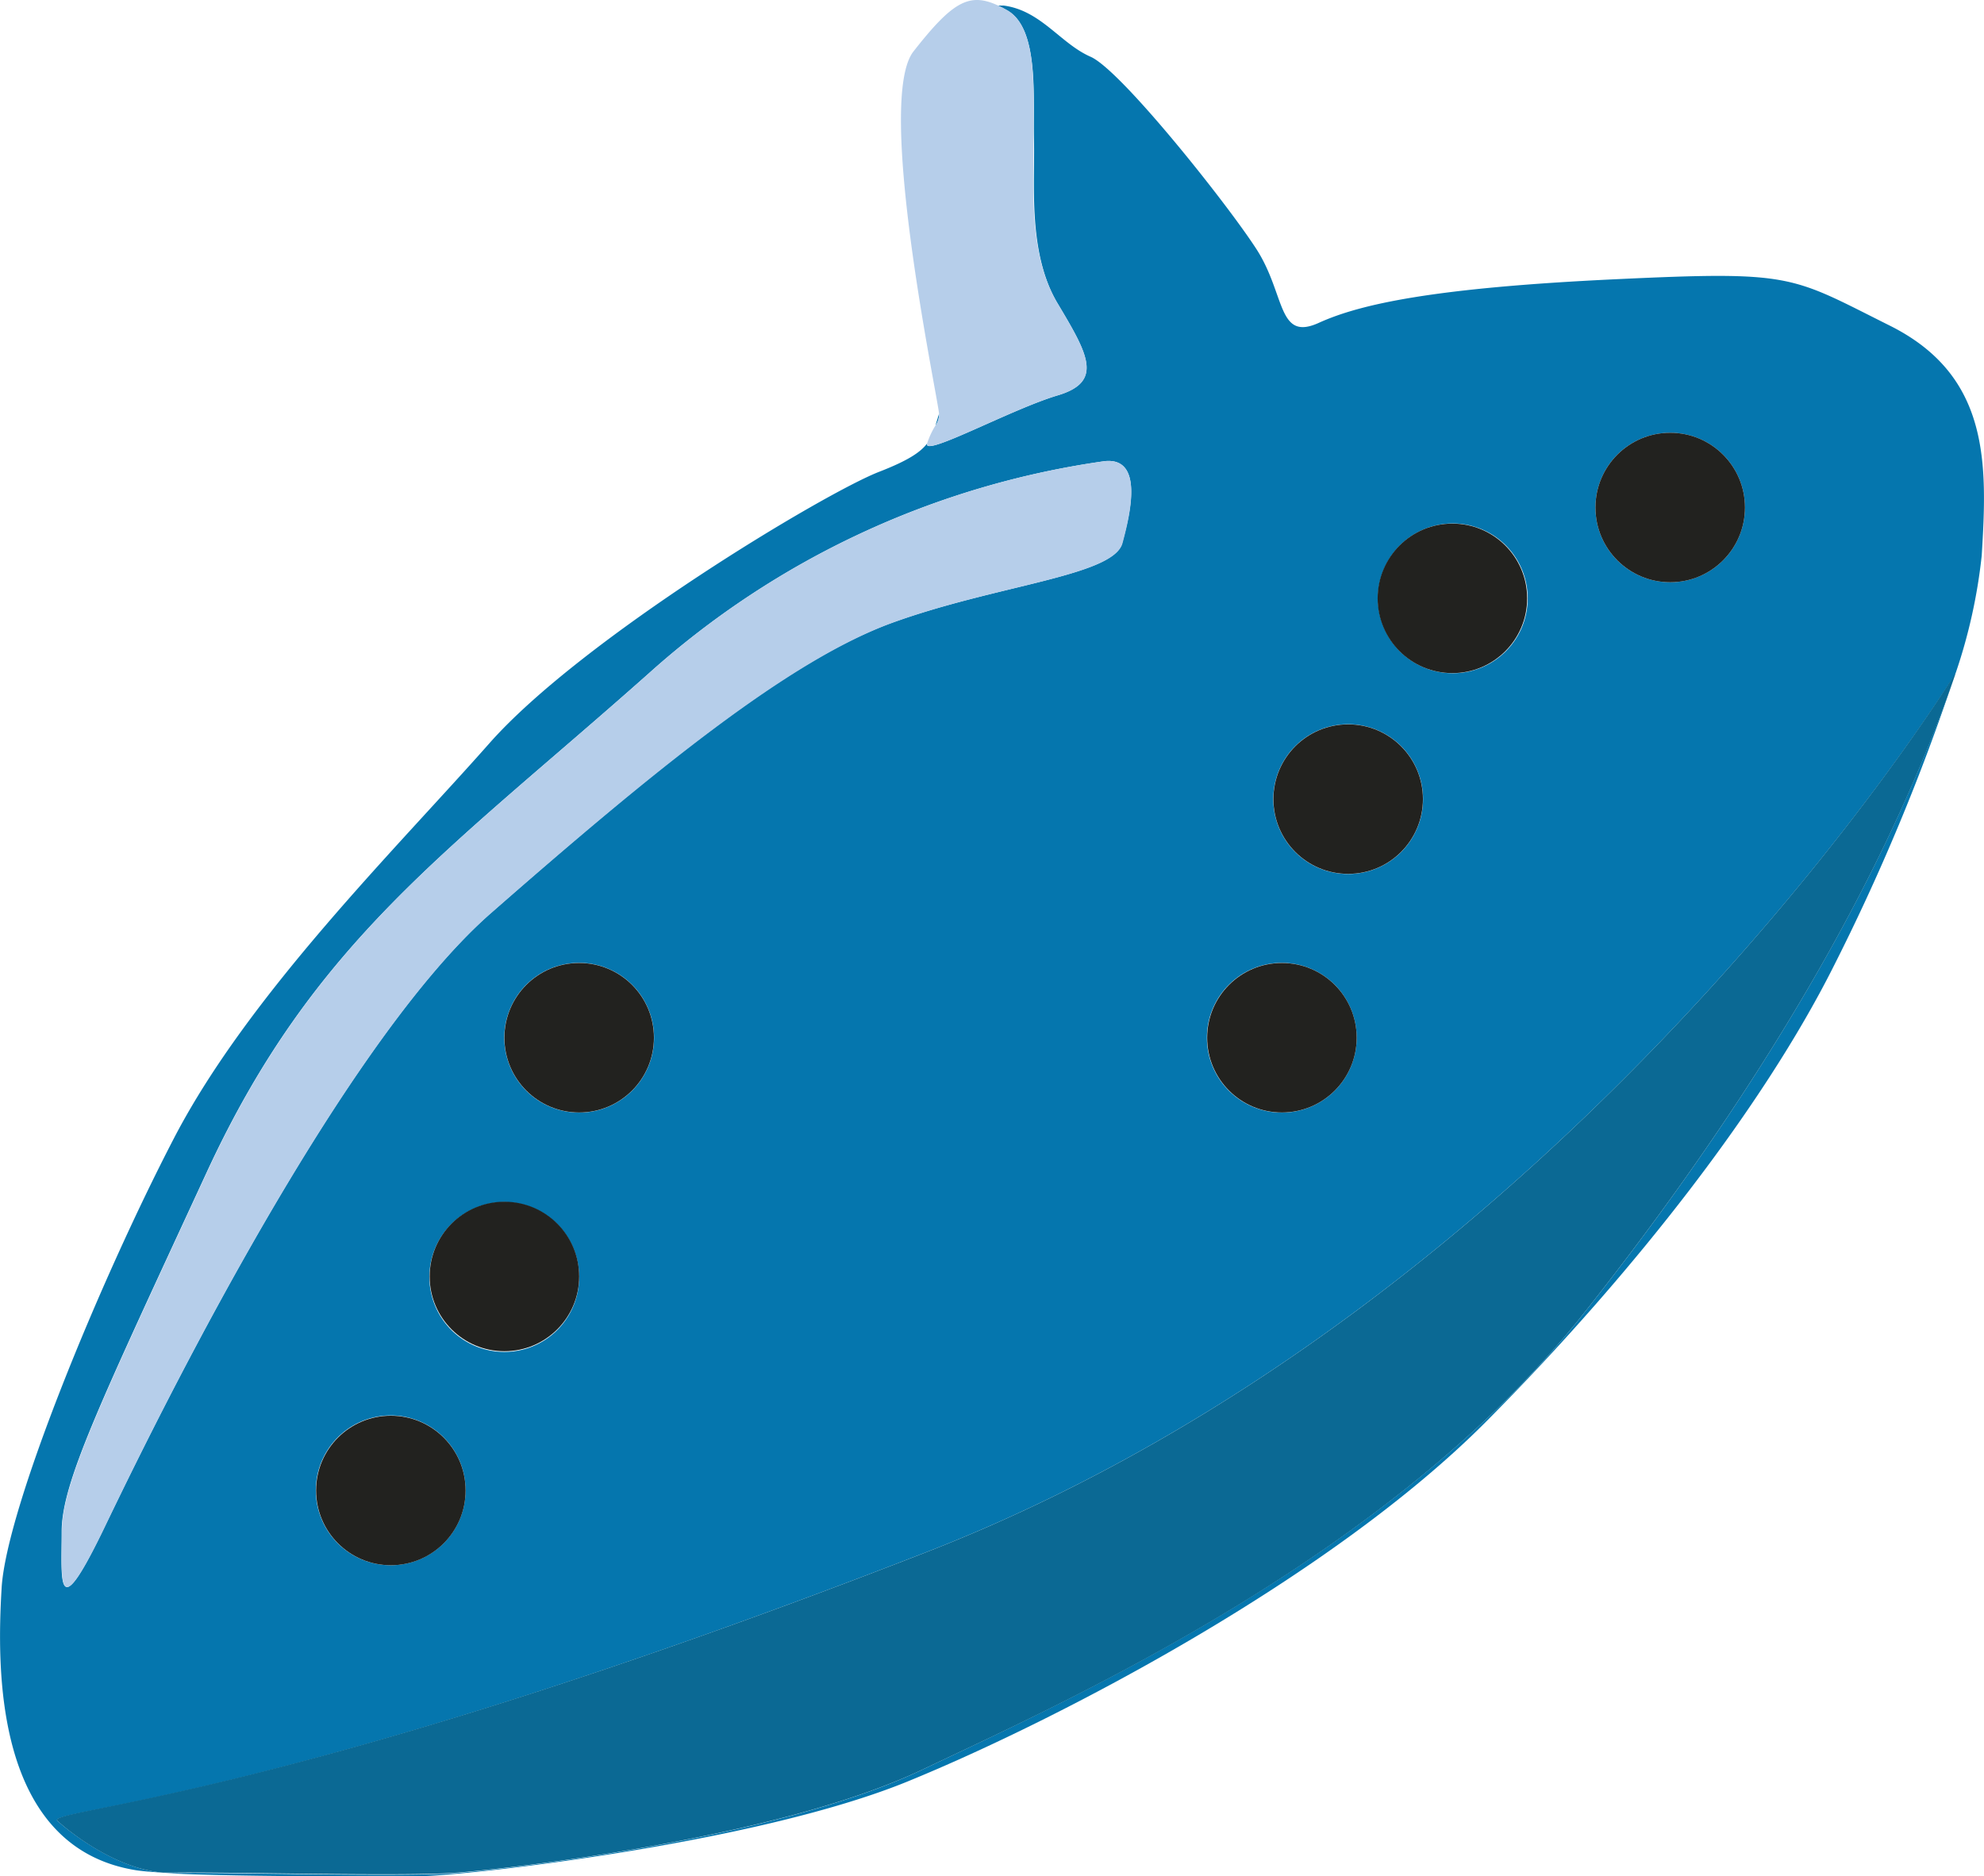 <svg xmlns="http://www.w3.org/2000/svg" viewBox="0 0 146.75 138.77"><defs><style>.cls-1{fill:#0576ae;}.cls-2{fill:#0b6994;}.cls-3{fill:#22221f;}.cls-4{fill:#b6ceea;}</style></defs><title>Artboard 1</title><g id="Ocarina"><path class="cls-1" d="M69.19,31.48a1.46,1.46,0,0,0,.27-.88Z"/><path class="cls-1" d="M139.79,24.09c-7.43-3.71-7.08-4.06-20.39-3.43s-18.77,1.82-21.85,3.22-2.45-2.1-4.62-5.46S82.91,5.18,80.67,4.2,77,.77,74.23.41l-.45,0a6.52,6.52,0,0,1,.7.35c2.42,1.32,1.92,6.54,2,9.62S76,18.7,78.22,22.43s3.45,5.79,0,6.82-10,4.62-9.64,3.55h0c-.51.67-1.45,1.28-3.53,2.09-4,1.54-22,12.33-28.86,20.1S18.4,73.54,12.87,84.19.47,111.58.12,117.46s-.59,19.19,9.94,20.88c.46.07,1.15.13,2,.18-3.51-.3-6.89-3-7.81-3.83s16.81-1.4,64.3-19.89c47.23-18.39,75.79-64.48,76.1-65a39.93,39.93,0,0,0,1.93-8.7C147,34.32,147.21,27.8,139.79,24.09ZM28.91,115.78a5.54,5.54,0,1,1,5.53-5.53A5.54,5.54,0,0,1,28.91,115.78ZM37.31,100a5.54,5.54,0,1,1,5.53-5.53A5.53,5.53,0,0,1,37.31,100ZM42.84,82.3a5.54,5.54,0,1,1,5.54-5.54A5.54,5.54,0,0,1,42.84,82.3ZM83,40.18c-.66,2.43-9.25,3.08-17,5.88s-17.75,11-29.7,21.48S9.72,108.87,7.56,113.31c-3.4,7-3,3.64-3,0s2.8-9.44,10.74-26.62S33.15,63,48,49.8A63.76,63.76,0,0,1,81.72,34.11C84.52,33.83,83.68,37.75,83,40.18ZM94.82,82.3a5.54,5.54,0,1,1,5.53-5.54A5.54,5.54,0,0,1,94.82,82.3Zm4.9-17.65a5.54,5.54,0,1,1,5.54-5.54A5.54,5.54,0,0,1,99.72,64.65Zm7.71-14.85A5.54,5.54,0,1,1,113,44.26,5.54,5.54,0,0,1,107.43,49.8Zm16.11-6.73a5.53,5.53,0,1,1,5.53-5.53A5.53,5.53,0,0,1,123.54,43.07Z"/><path class="cls-1" d="M68.2,130.91c-10.72,5.11-30.52,7.33-34.44,7.64s-17.21-.07-21,0l-.62,0c5.79.33,18.84.23,18.84.23,3.29,0,24.86-2.39,36.14-7s31.38-15.13,42.8-26.62,20.59-23.6,25.57-33.41a157.19,157.19,0,0,0,9.1-21.82C140,63.32,131.28,79.33,117.09,97.22S78.92,125.8,68.2,130.91Z"/><path class="cls-2" d="M68.55,114.8c-47.49,18.49-65.28,19-64.3,19.89s4.3,3.53,7.81,3.83h.11l.62,0c3.76-.07,17.05.3,21,0S57.48,136,68.2,130.91s34.67-15.76,48.89-33.69S140,63.32,144.62,49.9a1,1,0,0,1,0-.1h0C144.34,50.32,115.78,96.41,68.55,114.8Z"/><circle class="cls-3" cx="99.72" cy="59.11" r="5.53"/><circle class="cls-3" cx="94.82" cy="76.76" r="5.53"/><circle class="cls-3" cx="42.84" cy="76.76" r="5.53"/><circle class="cls-3" cx="37.31" cy="94.42" r="5.53"/><circle class="cls-3" cx="28.91" cy="110.25" r="5.53"/><circle class="cls-3" cx="123.54" cy="37.54" r="5.53"/><circle class="cls-3" cx="107.43" cy="44.26" r="5.53"/><path class="cls-4" d="M78.22,29.25c3.45-1,2.24-3.08,0-6.82s-1.73-9-1.78-12.09.46-8.3-2-9.62a6.52,6.52,0,0,0-.7-.35C71.65-.57,70.41.18,67.57,3.8S69.29,29,69.46,30.6a1.46,1.46,0,0,1-.27.88,6,6,0,0,0-.61,1.31h0C68.26,33.87,74.76,30.28,78.22,29.25Z"/><path class="cls-4" d="M81.72,34.11A63.76,63.76,0,0,0,48,49.8C33.15,63,23.26,69.5,15.32,86.69s-10.74,23-10.74,26.62-.42,7,3,0C9.72,108.87,24.38,78,36.33,67.54s22-18.68,29.7-21.48,16.34-3.45,17-5.88S84.52,33.83,81.72,34.11Z"/></g></svg>